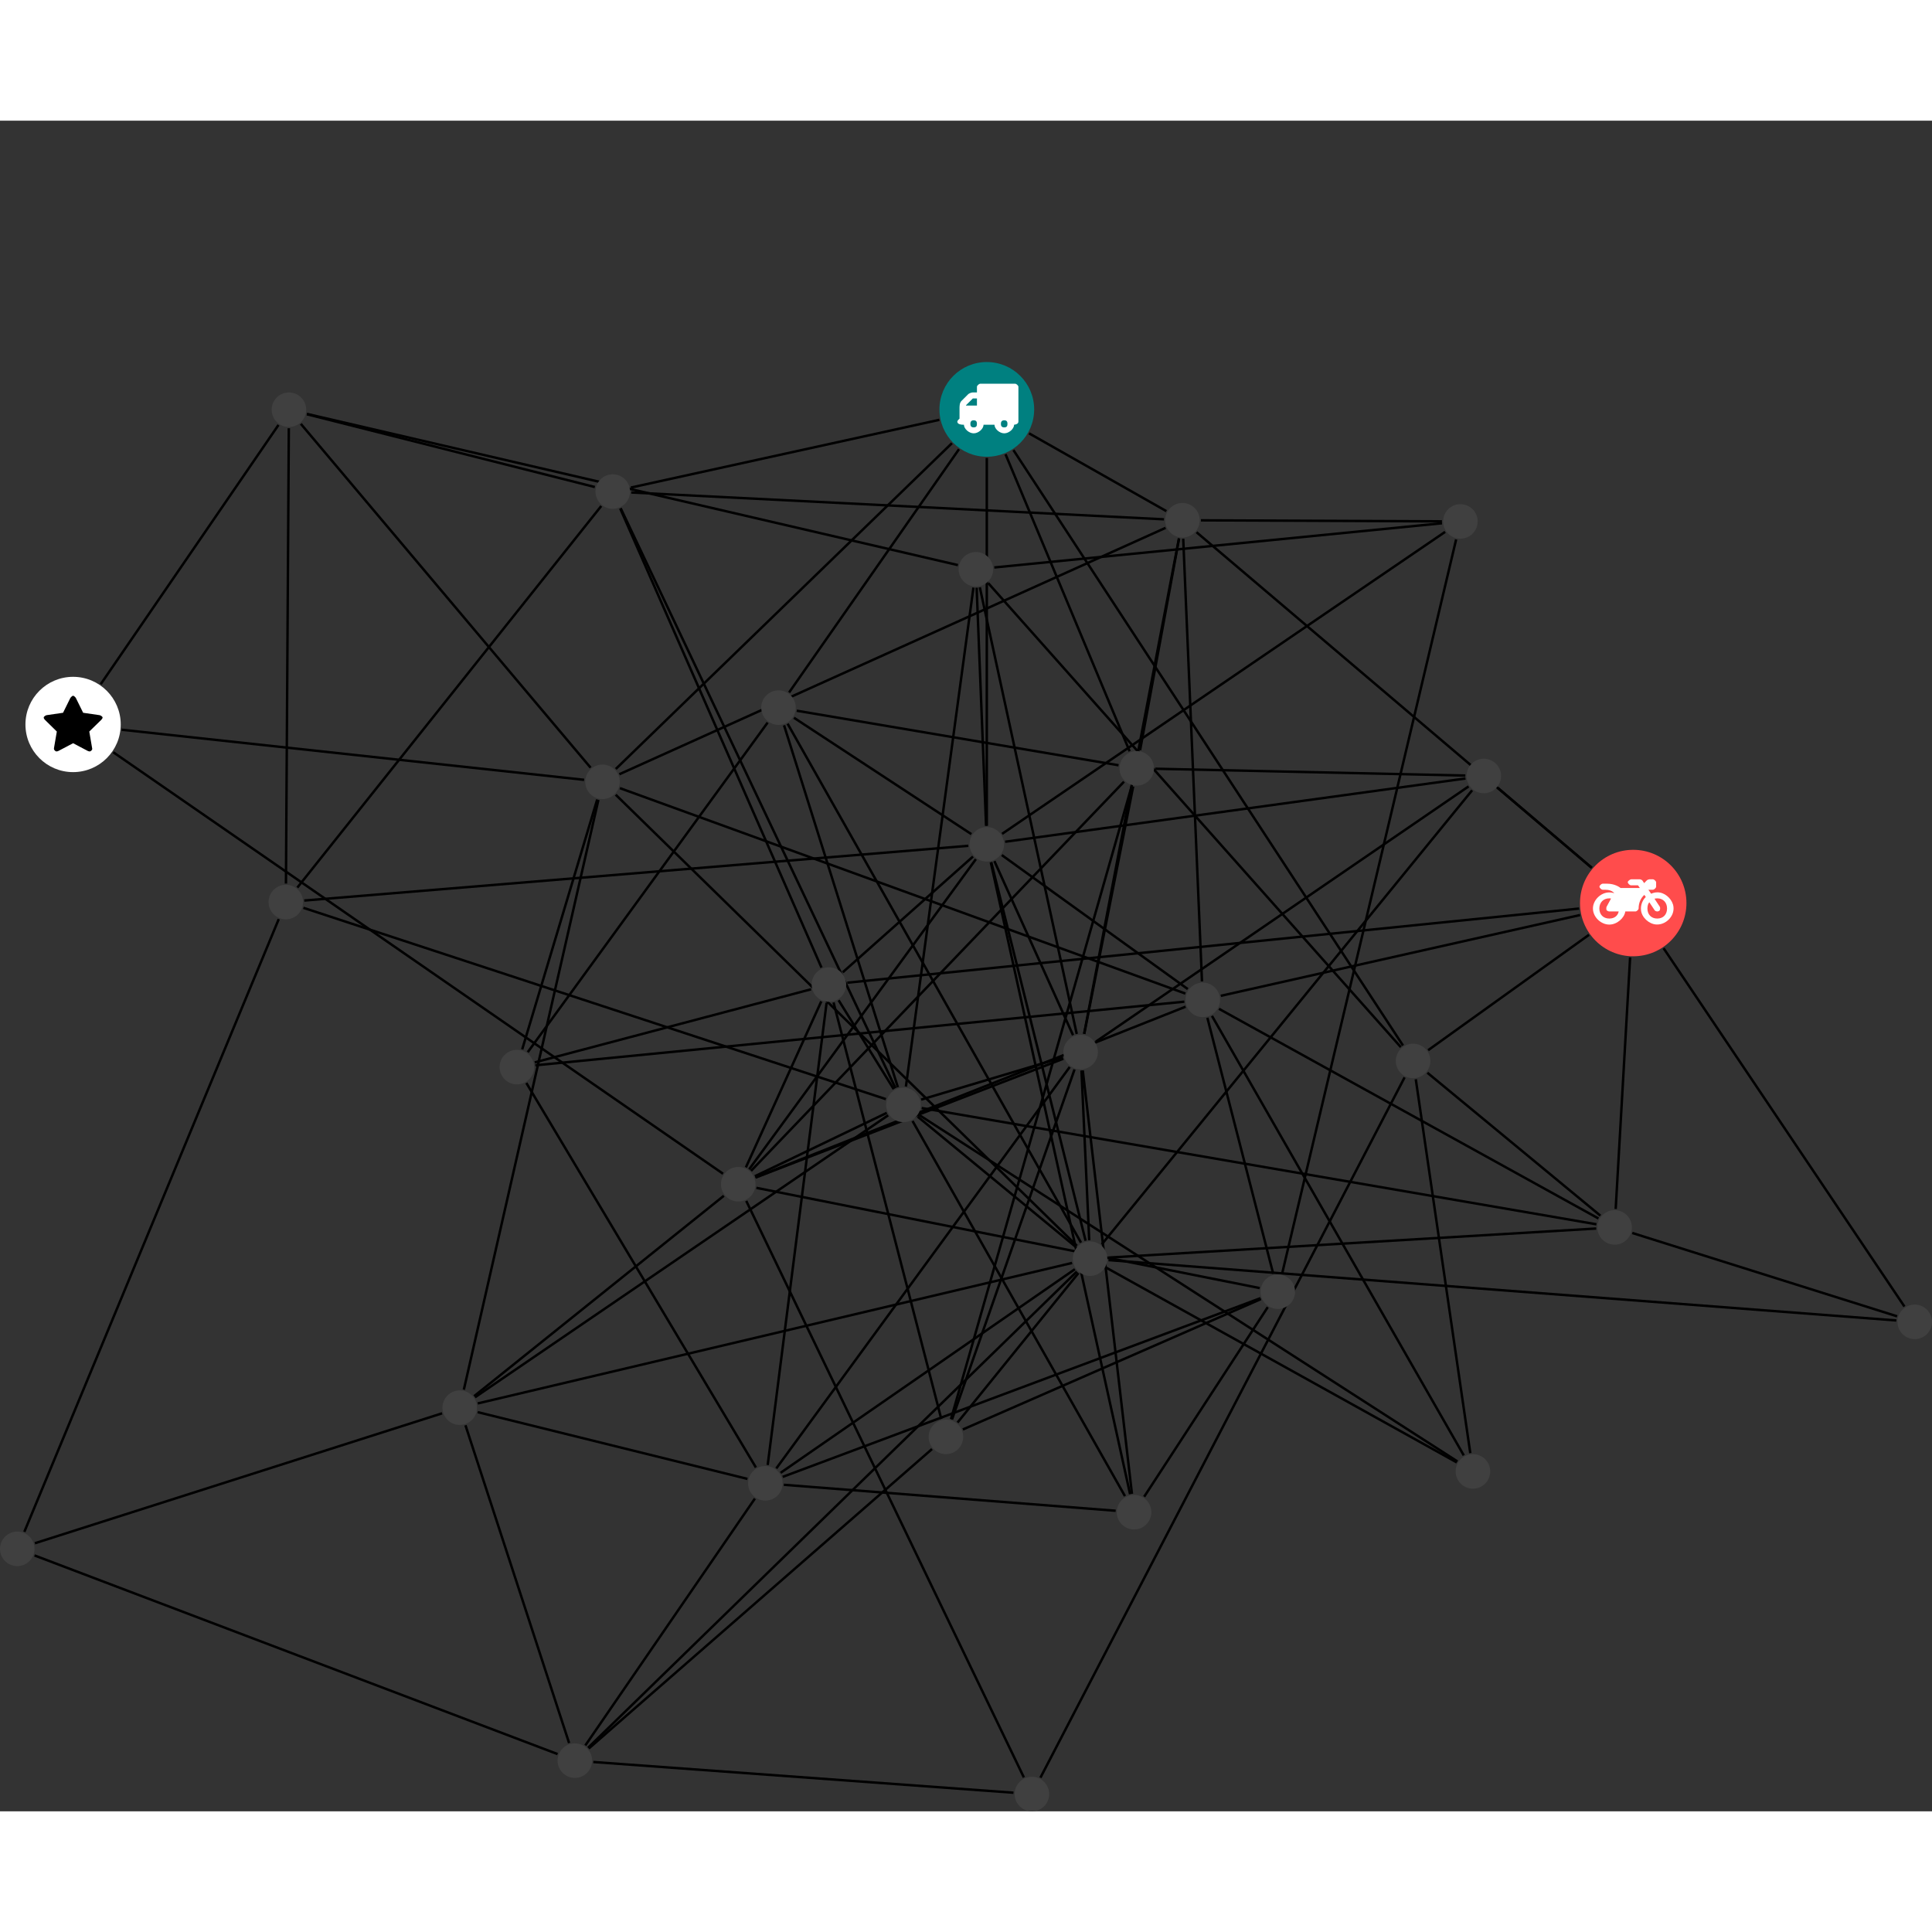 <?xml version="1.0" encoding="UTF-8"?>
<svg xmlns="http://www.w3.org/2000/svg" xmlns:xlink="http://www.w3.org/1999/xlink" width="315.284pt" height="315.284pt" viewBox="0.000 -39.387 315.284 275.897" version="1.1">
<rect x="0.000" y="-39.387" width="315.284" height="275.897" fill="#333333" stroke="none"/>
<defs>
<g>
<symbol overflow="visible" id="glyph0-0">
<path style="stroke:none;" d="M 1.422 -0.75 L 1.422 -7.922 L 3.562 -7.922 L 3.562 -0.891 L 1.422 -0.891 Z M 0.625 0 L 4.531 0 L 4.531 -8.812 L 0.438 -8.812 L 0.438 0 Z M 0.625 0 "/>
</symbol>
<symbol overflow="visible" id="glyph0-1">
<path style="stroke:none;" d="M 3.375 -0.844 C 3.375 -0.453 3.234 -0.266 2.844 -0.266 C 2.469 -0.266 2.297 -0.453 2.297 -0.844 C 2.297 -1.219 2.469 -1.422 2.844 -1.422 C 3.234 -1.422 3.375 -1.219 3.375 -0.844 Z M 1.594 -3.688 L 1.594 -3.859 C 1.594 -3.875 1.578 -3.875 1.594 -3.891 L 2.688 -4.969 C 2.703 -5 2.656 -4.984 2.688 -4.984 L 3.375 -4.984 L 3.375 -3.828 L 1.594 -3.828 Z M 8.359 -0.844 C 8.359 -0.453 8.219 -0.266 7.828 -0.266 C 7.453 -0.266 7.281 -0.453 7.281 -0.844 C 7.281 -1.219 7.453 -1.422 7.828 -1.422 C 8.219 -1.422 8.359 -1.219 8.359 -0.844 Z M 10.141 -6.891 C 10.141 -7.094 9.812 -7.391 9.609 -7.391 L 3.922 -7.391 C 3.719 -7.391 3.375 -7.094 3.375 -6.891 L 3.375 -5.969 L 2.672 -5.969 C 2.469 -5.969 2.078 -5.812 1.938 -5.672 L 0.844 -4.578 C 0.531 -4.266 0.531 -3.734 0.531 -3.328 L 0.531 -1.688 C 0.516 -1.688 0.172 -1.391 0.172 -1.203 C 0.172 -0.781 0.781 -0.703 1.062 -0.703 L 1.25 -0.703 C 1.25 -0.047 2.062 0.703 2.844 0.703 C 3.641 0.703 4.453 -0.047 4.453 -0.703 L 6.234 -0.703 C 6.234 -0.047 7.047 0.703 7.828 0.703 C 8.625 0.703 9.438 -0.047 9.438 -0.703 C 9.547 -0.703 10.141 -0.781 10.141 -1.203 Z M 10.141 -6.891 "/>
</symbol>
<symbol overflow="visible" id="glyph0-2">
<path style="stroke:none;" d="M 12.969 -2.906 C 12.844 -3.984 11.859 -5.016 10.781 -5.219 C 10.234 -5.328 9.703 -5.219 9.328 -5.031 L 8.875 -5.688 L 9.609 -5.688 C 9.812 -5.688 10.141 -5.984 10.141 -6.188 L 10.141 -6.891 C 10.141 -7.094 9.812 -7.391 9.609 -7.391 L 9.047 -7.391 C 8.969 -7.391 8.734 -7.312 8.656 -7.25 L 8.188 -6.766 L 7.891 -7.203 C 7.828 -7.281 7.594 -7.391 7.484 -7.391 L 6.078 -7.391 C 5.906 -7.391 5.547 -7.125 5.516 -6.953 C 5.484 -6.734 5.828 -6.406 6.047 -6.406 L 7.188 -6.406 L 7.484 -5.969 L 4.344 -5.969 C 4.141 -6.125 3.375 -6.672 2.141 -6.672 L 1.422 -6.672 C 1.219 -6.672 0.891 -6.375 0.891 -6.188 C 0.891 -5.984 1.219 -5.688 1.422 -5.688 L 1.781 -5.688 C 2.484 -5.688 2.906 -5.516 3.281 -5.188 L 3.25 -5.141 C 3.078 -5.188 2.797 -5.25 2.5 -5.25 C 1.109 -5.25 -0.172 -4 -0.172 -2.625 C -0.172 -1.25 1.109 0 2.5 0 C 3.75 0 4.953 -1.062 5.109 -2.141 L 6.766 -2.141 C 6.969 -2.141 7.281 -2.438 7.281 -2.625 C 7.281 -3.609 7.688 -4.391 8.219 -4.844 L 8.453 -4.5 C 7.969 -4.062 7.578 -3.203 7.672 -2.359 C 7.781 -1.172 8.969 -0.094 10.141 -0.016 C 11.703 0.094 13.156 -1.344 12.969 -2.906 Z M 2.5 -0.984 C 1.516 -0.984 0.875 -1.641 0.875 -2.625 C 0.875 -3.594 1.516 -4.281 2.5 -4.281 C 2.672 -4.281 2.844 -4.234 2.781 -4.25 L 2.047 -2.891 C 2 -2.781 2 -2.469 2.047 -2.359 C 2.125 -2.25 2.375 -2.141 2.5 -2.141 L 4.031 -2.141 C 3.891 -1.453 3.344 -0.984 2.5 -0.984 Z M 10.328 -0.984 C 9.344 -0.984 8.719 -1.641 8.719 -2.625 C 8.719 -3.109 8.859 -3.469 9.031 -3.641 L 9.906 -2.328 C 9.969 -2.219 10.203 -2.141 10.328 -2.141 C 10.391 -2.141 10.594 -2.188 10.641 -2.234 C 10.812 -2.344 10.844 -2.75 10.734 -2.922 L 9.875 -4.219 C 9.859 -4.219 10.094 -4.281 10.328 -4.281 C 11.297 -4.281 11.922 -3.594 11.922 -2.625 C 11.922 -1.641 11.297 -0.984 10.328 -0.984 Z M 10.328 -0.984 "/>
</symbol>
<symbol overflow="visible" id="glyph0-3">
<path style="stroke:none;" d="M 9.438 -5.078 C 9.438 -5.25 9.078 -5.453 8.938 -5.469 L 6.266 -5.859 L 5.078 -8.266 C 5.031 -8.375 4.75 -8.641 4.625 -8.641 C 4.5 -8.641 4.234 -8.375 4.172 -8.266 L 2.984 -5.859 L 0.312 -5.469 C 0.172 -5.453 -0.172 -5.25 -0.172 -5.078 C -0.172 -4.969 -0.062 -4.781 0.016 -4.719 L 1.969 -2.797 L 1.5 -0.062 C 1.5 -0.016 1.5 0.016 1.5 0.047 C 1.5 0.203 1.75 0.453 1.906 0.453 C 1.984 0.453 2.188 0.406 2.25 0.359 L 4.625 -0.891 L 7 0.359 C 7.062 0.406 7.266 0.453 7.344 0.453 C 7.5 0.453 7.75 0.203 7.75 0.047 C 7.75 0.016 7.75 -0.016 7.734 -0.062 L 7.266 -2.797 L 9.234 -4.719 C 9.297 -4.781 9.438 -4.969 9.438 -5.078 Z M 9.438 -5.078 "/>
</symbol>
</g>
<clipPath id="clip1">
  <path d="M 265 90 L 315.285 90 L 315.285 160 L 265 160 Z M 265 90 "/>
</clipPath>
<clipPath id="clip2">
  <path d="M 260 136 L 315.285 136 L 315.285 162 L 260 162 Z M 260 136 "/>
</clipPath>
<clipPath id="clip3">
  <path d="M 175 140 L 315.285 140 L 315.285 163 L 175 163 Z M 175 140 "/>
</clipPath>
<clipPath id="clip4">
  <path d="M 116 131 L 173 131 L 173 236.512 L 116 236.512 Z M 116 131 "/>
</clipPath>
<clipPath id="clip5">
  <path d="M 91 222 L 172 222 L 172 236.512 L 91 236.512 Z M 91 222 "/>
</clipPath>
<clipPath id="clip6">
  <path d="M 164 111 L 235 111 L 235 236.512 L 164 236.512 Z M 164 111 "/>
</clipPath>
<clipPath id="clip7">
  <path d="M 309 153 L 315.285 153 L 315.285 160 L 309 160 Z M 309 153 "/>
</clipPath>
<clipPath id="clip8">
  <path d="M 165 230 L 172 230 L 172 236.512 L 165 236.512 Z M 165 230 "/>
</clipPath>
</defs>
<g id="surface1">
<path style="fill:none;stroke-width:0.399;stroke-linecap:butt;stroke-linejoin:miter;stroke:rgb(0%,0%,0%);stroke-opacity:1;stroke-miterlimit:10;" d="M -0.001 -7.928 L -0.001 -67.952 " transform="matrix(1,0,0,-1,161.036,7.728)"/>
<path style="fill:none;stroke-width:0.399;stroke-linecap:butt;stroke-linejoin:miter;stroke:rgb(0%,0%,0%);stroke-opacity:1;stroke-miterlimit:10;" d="M -5.692 -5.518 L -60.544 -58.678 " transform="matrix(1,0,0,-1,161.036,7.728)"/>
<path style="fill:none;stroke-width:0.399;stroke-linecap:butt;stroke-linejoin:miter;stroke:rgb(0%,0%,0%);stroke-opacity:1;stroke-miterlimit:10;" d="M -4.54 -6.499 L -32.263 -46.194 " transform="matrix(1,0,0,-1,161.036,7.728)"/>
<path style="fill:none;stroke-width:0.399;stroke-linecap:butt;stroke-linejoin:miter;stroke:rgb(0%,0%,0%);stroke-opacity:1;stroke-miterlimit:10;" d="M 6.898 -3.909 L 29.304 -16.604 " transform="matrix(1,0,0,-1,161.036,7.728)"/>
<path style="fill:none;stroke-width:0.399;stroke-linecap:butt;stroke-linejoin:miter;stroke:rgb(0%,0%,0%);stroke-opacity:1;stroke-miterlimit:10;" d="M -7.743 -1.702 L -58.091 -12.76 " transform="matrix(1,0,0,-1,161.036,7.728)"/>
<path style="fill:none;stroke-width:0.399;stroke-linecap:butt;stroke-linejoin:miter;stroke:rgb(0%,0%,0%);stroke-opacity:1;stroke-miterlimit:10;" d="M 3.058 -7.319 L 23.308 -55.792 " transform="matrix(1,0,0,-1,161.036,7.728)"/>
<path style="fill:none;stroke-width:0.399;stroke-linecap:butt;stroke-linejoin:miter;stroke:rgb(0%,0%,0%);stroke-opacity:1;stroke-miterlimit:10;" d="M 4.343 -6.635 L 67.917 -103.807 " transform="matrix(1,0,0,-1,161.036,7.728)"/>
<path style="fill:none;stroke-width:0.399;stroke-linecap:butt;stroke-linejoin:miter;stroke:rgb(0%,0%,0%);stroke-opacity:1;stroke-miterlimit:10;" d="M -22.763 -93.557 L 96.651 -81.46 " transform="matrix(1,0,0,-1,161.036,7.728)"/>
<path style="fill:none;stroke-width:0.399;stroke-linecap:butt;stroke-linejoin:miter;stroke:rgb(0%,0%,0%);stroke-opacity:1;stroke-miterlimit:10;" d="M -27.013 -96.608 L -39.313 -123.698 " transform="matrix(1,0,0,-1,161.036,7.728)"/>
<path style="fill:none;stroke-width:0.399;stroke-linecap:butt;stroke-linejoin:miter;stroke:rgb(0%,0%,0%);stroke-opacity:1;stroke-miterlimit:10;" d="M -23.509 -91.858 L -2.255 -72.971 " transform="matrix(1,0,0,-1,161.036,7.728)"/>
<path style="fill:none;stroke-width:0.399;stroke-linecap:butt;stroke-linejoin:miter;stroke:rgb(0%,0%,0%);stroke-opacity:1;stroke-miterlimit:10;" d="M -24.177 -96.424 L -15.192 -110.932 " transform="matrix(1,0,0,-1,161.036,7.728)"/>
<path style="fill:none;stroke-width:0.399;stroke-linecap:butt;stroke-linejoin:miter;stroke:rgb(0%,0%,0%);stroke-opacity:1;stroke-miterlimit:10;" d="M -25.009 -96.784 L -7.427 -164.756 " transform="matrix(1,0,0,-1,161.036,7.728)"/>
<path style="fill:none;stroke-width:0.399;stroke-linecap:butt;stroke-linejoin:miter;stroke:rgb(0%,0%,0%);stroke-opacity:1;stroke-miterlimit:10;" d="M -28.681 -94.631 L -73.77 -106.561 " transform="matrix(1,0,0,-1,161.036,7.728)"/>
<path style="fill:none;stroke-width:0.399;stroke-linecap:butt;stroke-linejoin:miter;stroke:rgb(0%,0%,0%);stroke-opacity:1;stroke-miterlimit:10;" d="M -26.977 -91.096 L -59.825 -16.17 " transform="matrix(1,0,0,-1,161.036,7.728)"/>
<path style="fill:none;stroke-width:0.399;stroke-linecap:butt;stroke-linejoin:miter;stroke:rgb(0%,0%,0%);stroke-opacity:1;stroke-miterlimit:10;" d="M -26.145 -96.854 L -35.755 -172.264 " transform="matrix(1,0,0,-1,161.036,7.728)"/>
<path style="fill:none;stroke-width:0.399;stroke-linecap:butt;stroke-linejoin:miter;stroke:rgb(0%,0%,0%);stroke-opacity:1;stroke-miterlimit:10;" d="M -1.657 -29.104 L -0.118 -67.952 " transform="matrix(1,0,0,-1,161.036,7.728)"/>
<path style="fill:none;stroke-width:0.399;stroke-linecap:butt;stroke-linejoin:miter;stroke:rgb(0%,0%,0%);stroke-opacity:1;stroke-miterlimit:10;" d="M -2.181 -29.081 L -13.2 -110.506 " transform="matrix(1,0,0,-1,161.036,7.728)"/>
<path style="fill:none;stroke-width:0.399;stroke-linecap:butt;stroke-linejoin:miter;stroke:rgb(0%,0%,0%);stroke-opacity:1;stroke-miterlimit:10;" d="M 1.226 -25.795 L 74.284 -18.581 " transform="matrix(1,0,0,-1,161.036,7.728)"/>
<path style="fill:none;stroke-width:0.399;stroke-linecap:butt;stroke-linejoin:miter;stroke:rgb(0%,0%,0%);stroke-opacity:1;stroke-miterlimit:10;" d="M -4.716 -25.409 L -110.946 -0.737 " transform="matrix(1,0,0,-1,161.036,7.728)"/>
<path style="fill:none;stroke-width:0.399;stroke-linecap:butt;stroke-linejoin:miter;stroke:rgb(0%,0%,0%);stroke-opacity:1;stroke-miterlimit:10;" d="M -1.138 -29.042 L 14.675 -101.924 " transform="matrix(1,0,0,-1,161.036,7.728)"/>
<path style="fill:none;stroke-width:0.399;stroke-linecap:butt;stroke-linejoin:miter;stroke:rgb(0%,0%,0%);stroke-opacity:1;stroke-miterlimit:10;" d="M 0.23 -28.346 L 67.566 -104.077 " transform="matrix(1,0,0,-1,161.036,7.728)"/>
<g clip-path="url(#clip1)" clip-rule="nonzero">
<path style="fill:none;stroke-width:0.399;stroke-linecap:butt;stroke-linejoin:miter;stroke:rgb(0%,0%,0%);stroke-opacity:1;stroke-miterlimit:10;" d="M 110.448 -87.94 L 149.749 -146.405 " transform="matrix(1,0,0,-1,161.036,7.728)"/>
</g>
<path style="fill:none;stroke-width:0.399;stroke-linecap:butt;stroke-linejoin:miter;stroke:rgb(0%,0%,0%);stroke-opacity:1;stroke-miterlimit:10;" d="M 98.722 -74.807 L 83.405 -61.78 " transform="matrix(1,0,0,-1,161.036,7.728)"/>
<path style="fill:none;stroke-width:0.399;stroke-linecap:butt;stroke-linejoin:miter;stroke:rgb(0%,0%,0%);stroke-opacity:1;stroke-miterlimit:10;" d="M 98.718 -74.811 L 34.226 -20.045 " transform="matrix(1,0,0,-1,161.036,7.728)"/>
<path style="fill:none;stroke-width:0.399;stroke-linecap:butt;stroke-linejoin:miter;stroke:rgb(0%,0%,0%);stroke-opacity:1;stroke-miterlimit:10;" d="M 104.984 -89.436 L 102.628 -130.483 " transform="matrix(1,0,0,-1,161.036,7.728)"/>
<path style="fill:none;stroke-width:0.399;stroke-linecap:butt;stroke-linejoin:miter;stroke:rgb(0%,0%,0%);stroke-opacity:1;stroke-miterlimit:10;" d="M 96.819 -82.514 L 38.187 -95.698 " transform="matrix(1,0,0,-1,161.036,7.728)"/>
<path style="fill:none;stroke-width:0.399;stroke-linecap:butt;stroke-linejoin:miter;stroke:rgb(0%,0%,0%);stroke-opacity:1;stroke-miterlimit:10;" d="M 98.269 -85.745 L 72.023 -104.573 " transform="matrix(1,0,0,-1,161.036,7.728)"/>
<g clip-path="url(#clip2)" clip-rule="nonzero">
<path style="fill:none;stroke-width:0.399;stroke-linecap:butt;stroke-linejoin:miter;stroke:rgb(0%,0%,0%);stroke-opacity:1;stroke-miterlimit:10;" d="M 148.554 -148.002 L 105.335 -134.401 " transform="matrix(1,0,0,-1,161.036,7.728)"/>
</g>
<g clip-path="url(#clip3)" clip-rule="nonzero">
<path style="fill:none;stroke-width:0.399;stroke-linecap:butt;stroke-linejoin:miter;stroke:rgb(0%,0%,0%);stroke-opacity:1;stroke-miterlimit:10;" d="M 148.425 -148.678 L 19.862 -138.827 " transform="matrix(1,0,0,-1,161.036,7.728)"/>
</g>
<g clip-path="url(#clip4)" clip-rule="nonzero">
<path style="fill:none;stroke-width:0.399;stroke-linecap:butt;stroke-linejoin:miter;stroke:rgb(0%,0%,0%);stroke-opacity:1;stroke-miterlimit:10;" d="M 6.05 -223.249 L -39.255 -129.167 " transform="matrix(1,0,0,-1,161.036,7.728)"/>
</g>
<g clip-path="url(#clip5)" clip-rule="nonzero">
<path style="fill:none;stroke-width:0.399;stroke-linecap:butt;stroke-linejoin:miter;stroke:rgb(0%,0%,0%);stroke-opacity:1;stroke-miterlimit:10;" d="M 4.351 -225.745 L -64.216 -220.733 " transform="matrix(1,0,0,-1,161.036,7.728)"/>
</g>
<g clip-path="url(#clip6)" clip-rule="nonzero">
<path style="fill:none;stroke-width:0.399;stroke-linecap:butt;stroke-linejoin:miter;stroke:rgb(0%,0%,0%);stroke-opacity:1;stroke-miterlimit:10;" d="M 8.753 -223.288 L 68.179 -109.01 " transform="matrix(1,0,0,-1,161.036,7.728)"/>
</g>
<path style="fill:none;stroke-width:0.399;stroke-linecap:butt;stroke-linejoin:miter;stroke:rgb(0%,0%,0%);stroke-opacity:1;stroke-miterlimit:10;" d="M -43.044 -124.733 L -142.552 -55.952 " transform="matrix(1,0,0,-1,161.036,7.728)"/>
<path style="fill:none;stroke-width:0.399;stroke-linecap:butt;stroke-linejoin:miter;stroke:rgb(0%,0%,0%);stroke-opacity:1;stroke-miterlimit:10;" d="M -37.602 -127.038 L 44.534 -143.393 " transform="matrix(1,0,0,-1,161.036,7.728)"/>
<path style="fill:none;stroke-width:0.399;stroke-linecap:butt;stroke-linejoin:miter;stroke:rgb(0%,0%,0%);stroke-opacity:1;stroke-miterlimit:10;" d="M -38.782 -124.01 L -1.782 -73.405 " transform="matrix(1,0,0,-1,161.036,7.728)"/>
<path style="fill:none;stroke-width:0.399;stroke-linecap:butt;stroke-linejoin:miter;stroke:rgb(0%,0%,0%);stroke-opacity:1;stroke-miterlimit:10;" d="M -37.841 -125.139 L -16.325 -114.803 " transform="matrix(1,0,0,-1,161.036,7.728)"/>
<path style="fill:none;stroke-width:0.399;stroke-linecap:butt;stroke-linejoin:miter;stroke:rgb(0%,0%,0%);stroke-opacity:1;stroke-miterlimit:10;" d="M -42.915 -128.334 L -83.657 -161.026 " transform="matrix(1,0,0,-1,161.036,7.728)"/>
<path style="fill:none;stroke-width:0.399;stroke-linecap:butt;stroke-linejoin:miter;stroke:rgb(0%,0%,0%);stroke-opacity:1;stroke-miterlimit:10;" d="M -38.474 -124.268 L 22.386 -60.756 " transform="matrix(1,0,0,-1,161.036,7.728)"/>
<path style="fill:none;stroke-width:0.399;stroke-linecap:butt;stroke-linejoin:miter;stroke:rgb(0%,0%,0%);stroke-opacity:1;stroke-miterlimit:10;" d="M -37.747 -125.362 L 12.499 -105.963 " transform="matrix(1,0,0,-1,161.036,7.728)"/>
<path style="fill:none;stroke-width:0.399;stroke-linecap:butt;stroke-linejoin:miter;stroke:rgb(0%,0%,0%);stroke-opacity:1;stroke-miterlimit:10;" d="M -37.759 -125.335 L 32.437 -97.475 " transform="matrix(1,0,0,-1,161.036,7.728)"/>
<path style="fill:none;stroke-width:0.399;stroke-linecap:butt;stroke-linejoin:miter;stroke:rgb(0%,0%,0%);stroke-opacity:1;stroke-miterlimit:10;" d="M -141.181 -52.276 L -65.712 -60.452 " transform="matrix(1,0,0,-1,161.036,7.728)"/>
<path style="fill:none;stroke-width:0.399;stroke-linecap:butt;stroke-linejoin:miter;stroke:rgb(0%,0%,0%);stroke-opacity:1;stroke-miterlimit:10;" d="M -144.599 -44.842 L -115.591 -2.542 " transform="matrix(1,0,0,-1,161.036,7.728)"/>
<path style="fill:none;stroke-width:0.399;stroke-linecap:butt;stroke-linejoin:miter;stroke:rgb(0%,0%,0%);stroke-opacity:1;stroke-miterlimit:10;" d="M 78.116 -60.233 L 2.991 -70.557 " transform="matrix(1,0,0,-1,161.036,7.728)"/>
<path style="fill:none;stroke-width:0.399;stroke-linecap:butt;stroke-linejoin:miter;stroke:rgb(0%,0%,0%);stroke-opacity:1;stroke-miterlimit:10;" d="M 78.089 -59.756 L 27.491 -58.643 " transform="matrix(1,0,0,-1,161.036,7.728)"/>
<path style="fill:none;stroke-width:0.399;stroke-linecap:butt;stroke-linejoin:miter;stroke:rgb(0%,0%,0%);stroke-opacity:1;stroke-miterlimit:10;" d="M 79.198 -62.163 L 18.761 -136.26 " transform="matrix(1,0,0,-1,161.036,7.728)"/>
<path style="fill:none;stroke-width:0.399;stroke-linecap:butt;stroke-linejoin:miter;stroke:rgb(0%,0%,0%);stroke-opacity:1;stroke-miterlimit:10;" d="M 78.616 -61.53 L 17.804 -103.17 " transform="matrix(1,0,0,-1,161.036,7.728)"/>
<path style="fill:none;stroke-width:0.399;stroke-linecap:butt;stroke-linejoin:miter;stroke:rgb(0%,0%,0%);stroke-opacity:1;stroke-miterlimit:10;" d="M 48.191 -141.045 L 76.593 -21.221 " transform="matrix(1,0,0,-1,161.036,7.728)"/>
<path style="fill:none;stroke-width:0.399;stroke-linecap:butt;stroke-linejoin:miter;stroke:rgb(0%,0%,0%);stroke-opacity:1;stroke-miterlimit:10;" d="M 44.73 -145.19 L -3.907 -166.467 " transform="matrix(1,0,0,-1,161.036,7.728)"/>
<path style="fill:none;stroke-width:0.399;stroke-linecap:butt;stroke-linejoin:miter;stroke:rgb(0%,0%,0%);stroke-opacity:1;stroke-miterlimit:10;" d="M 45.847 -146.51 L 25.683 -177.44 " transform="matrix(1,0,0,-1,161.036,7.728)"/>
<path style="fill:none;stroke-width:0.399;stroke-linecap:butt;stroke-linejoin:miter;stroke:rgb(0%,0%,0%);stroke-opacity:1;stroke-miterlimit:10;" d="M 44.667 -145.038 L -33.309 -174.202 " transform="matrix(1,0,0,-1,161.036,7.728)"/>
<path style="fill:none;stroke-width:0.399;stroke-linecap:butt;stroke-linejoin:miter;stroke:rgb(0%,0%,0%);stroke-opacity:1;stroke-miterlimit:10;" d="M 46.741 -141.057 L 35.995 -99.284 " transform="matrix(1,0,0,-1,161.036,7.728)"/>
<path style="fill:none;stroke-width:0.399;stroke-linecap:butt;stroke-linejoin:miter;stroke:rgb(0%,0%,0%);stroke-opacity:1;stroke-miterlimit:10;" d="M -155.399 -187.026 L -70.048 -219.44 " transform="matrix(1,0,0,-1,161.036,7.728)"/>
<path style="fill:none;stroke-width:0.399;stroke-linecap:butt;stroke-linejoin:miter;stroke:rgb(0%,0%,0%);stroke-opacity:1;stroke-miterlimit:10;" d="M -155.345 -185.034 L -88.888 -163.831 " transform="matrix(1,0,0,-1,161.036,7.728)"/>
<path style="fill:none;stroke-width:0.399;stroke-linecap:butt;stroke-linejoin:miter;stroke:rgb(0%,0%,0%);stroke-opacity:1;stroke-miterlimit:10;" d="M -157.063 -183.167 L -115.548 -83.186 " transform="matrix(1,0,0,-1,161.036,7.728)"/>
<path style="fill:none;stroke-width:0.399;stroke-linecap:butt;stroke-linejoin:miter;stroke:rgb(0%,0%,0%);stroke-opacity:1;stroke-miterlimit:10;" d="M 2.495 -69.268 L 74.796 -19.987 " transform="matrix(1,0,0,-1,161.036,7.728)"/>
<path style="fill:none;stroke-width:0.399;stroke-linecap:butt;stroke-linejoin:miter;stroke:rgb(0%,0%,0%);stroke-opacity:1;stroke-miterlimit:10;" d="M 0.651 -73.917 L 23.382 -177.022 " transform="matrix(1,0,0,-1,161.036,7.728)"/>
<path style="fill:none;stroke-width:0.399;stroke-linecap:butt;stroke-linejoin:miter;stroke:rgb(0%,0%,0%);stroke-opacity:1;stroke-miterlimit:10;" d="M -2.524 -69.311 L -31.47 -50.323 " transform="matrix(1,0,0,-1,161.036,7.728)"/>
<path style="fill:none;stroke-width:0.399;stroke-linecap:butt;stroke-linejoin:miter;stroke:rgb(0%,0%,0%);stroke-opacity:1;stroke-miterlimit:10;" d="M -3.009 -71.217 L -111.384 -80.151 " transform="matrix(1,0,0,-1,161.036,7.728)"/>
<path style="fill:none;stroke-width:0.399;stroke-linecap:butt;stroke-linejoin:miter;stroke:rgb(0%,0%,0%);stroke-opacity:1;stroke-miterlimit:10;" d="M 0.73 -73.897 L 16.124 -135.67 " transform="matrix(1,0,0,-1,161.036,7.728)"/>
<path style="fill:none;stroke-width:0.399;stroke-linecap:butt;stroke-linejoin:miter;stroke:rgb(0%,0%,0%);stroke-opacity:1;stroke-miterlimit:10;" d="M 1.241 -73.717 L 14.073 -102.124 " transform="matrix(1,0,0,-1,161.036,7.728)"/>
<path style="fill:none;stroke-width:0.399;stroke-linecap:butt;stroke-linejoin:miter;stroke:rgb(0%,0%,0%);stroke-opacity:1;stroke-miterlimit:10;" d="M 2.448 -72.733 L 32.796 -94.596 " transform="matrix(1,0,0,-1,161.036,7.728)"/>
<path style="fill:none;stroke-width:0.399;stroke-linecap:butt;stroke-linejoin:miter;stroke:rgb(0%,0%,0%);stroke-opacity:1;stroke-miterlimit:10;" d="M -63.579 -63.667 L -75.817 -104.44 " transform="matrix(1,0,0,-1,161.036,7.728)"/>
<path style="fill:none;stroke-width:0.399;stroke-linecap:butt;stroke-linejoin:miter;stroke:rgb(0%,0%,0%);stroke-opacity:1;stroke-miterlimit:10;" d="M -59.962 -59.538 L 29.175 -19.331 " transform="matrix(1,0,0,-1,161.036,7.728)"/>
<path style="fill:none;stroke-width:0.399;stroke-linecap:butt;stroke-linejoin:miter;stroke:rgb(0%,0%,0%);stroke-opacity:1;stroke-miterlimit:10;" d="M -63.384 -63.721 L -85.341 -159.971 " transform="matrix(1,0,0,-1,161.036,7.728)"/>
<path style="fill:none;stroke-width:0.399;stroke-linecap:butt;stroke-linejoin:miter;stroke:rgb(0%,0%,0%);stroke-opacity:1;stroke-miterlimit:10;" d="M -64.657 -58.471 L -111.942 -2.362 " transform="matrix(1,0,0,-1,161.036,7.728)"/>
<path style="fill:none;stroke-width:0.399;stroke-linecap:butt;stroke-linejoin:miter;stroke:rgb(0%,0%,0%);stroke-opacity:1;stroke-miterlimit:10;" d="M -60.556 -62.885 L 14.694 -136.487 " transform="matrix(1,0,0,-1,161.036,7.728)"/>
<path style="fill:none;stroke-width:0.399;stroke-linecap:butt;stroke-linejoin:miter;stroke:rgb(0%,0%,0%);stroke-opacity:1;stroke-miterlimit:10;" d="M -59.876 -61.807 L 32.405 -95.331 " transform="matrix(1,0,0,-1,161.036,7.728)"/>
<path style="fill:none;stroke-width:0.399;stroke-linecap:butt;stroke-linejoin:miter;stroke:rgb(0%,0%,0%);stroke-opacity:1;stroke-miterlimit:10;" d="M -12.118 -116.124 L 22.546 -177.342 " transform="matrix(1,0,0,-1,161.036,7.728)"/>
<path style="fill:none;stroke-width:0.399;stroke-linecap:butt;stroke-linejoin:miter;stroke:rgb(0%,0%,0%);stroke-opacity:1;stroke-miterlimit:10;" d="M -14.513 -110.62 L -33.087 -51.549 " transform="matrix(1,0,0,-1,161.036,7.728)"/>
<path style="fill:none;stroke-width:0.399;stroke-linecap:butt;stroke-linejoin:miter;stroke:rgb(0%,0%,0%);stroke-opacity:1;stroke-miterlimit:10;" d="M -11.067 -115.131 L 76.8 -171.682 " transform="matrix(1,0,0,-1,161.036,7.728)"/>
<path style="fill:none;stroke-width:0.399;stroke-linecap:butt;stroke-linejoin:miter;stroke:rgb(0%,0%,0%);stroke-opacity:1;stroke-miterlimit:10;" d="M -16.099 -115.198 L -83.52 -161.213 " transform="matrix(1,0,0,-1,161.036,7.728)"/>
<path style="fill:none;stroke-width:0.399;stroke-linecap:butt;stroke-linejoin:miter;stroke:rgb(0%,0%,0%);stroke-opacity:1;stroke-miterlimit:10;" d="M -10.63 -114.01 L 99.48 -132.983 " transform="matrix(1,0,0,-1,161.036,7.728)"/>
<path style="fill:none;stroke-width:0.399;stroke-linecap:butt;stroke-linejoin:miter;stroke:rgb(0%,0%,0%);stroke-opacity:1;stroke-miterlimit:10;" d="M -16.474 -112.557 L -111.524 -81.338 " transform="matrix(1,0,0,-1,161.036,7.728)"/>
<path style="fill:none;stroke-width:0.399;stroke-linecap:butt;stroke-linejoin:miter;stroke:rgb(0%,0%,0%);stroke-opacity:1;stroke-miterlimit:10;" d="M -14.899 -110.768 L -59.747 -16.135 " transform="matrix(1,0,0,-1,161.036,7.728)"/>
<path style="fill:none;stroke-width:0.399;stroke-linecap:butt;stroke-linejoin:miter;stroke:rgb(0%,0%,0%);stroke-opacity:1;stroke-miterlimit:10;" d="M -11.278 -115.417 L 14.523 -136.678 " transform="matrix(1,0,0,-1,161.036,7.728)"/>
<path style="fill:none;stroke-width:0.399;stroke-linecap:butt;stroke-linejoin:miter;stroke:rgb(0%,0%,0%);stroke-opacity:1;stroke-miterlimit:10;" d="M -10.712 -112.635 L 12.421 -105.737 " transform="matrix(1,0,0,-1,161.036,7.728)"/>
<path style="fill:none;stroke-width:0.399;stroke-linecap:butt;stroke-linejoin:miter;stroke:rgb(0%,0%,0%);stroke-opacity:1;stroke-miterlimit:10;" d="M 74.273 -18.272 L 34.944 -18.104 " transform="matrix(1,0,0,-1,161.036,7.728)"/>
<path style="fill:none;stroke-width:0.399;stroke-linecap:butt;stroke-linejoin:miter;stroke:rgb(0%,0%,0%);stroke-opacity:1;stroke-miterlimit:10;" d="M -8.946 -169.663 L -64.954 -218.53 " transform="matrix(1,0,0,-1,161.036,7.728)"/>
<path style="fill:none;stroke-width:0.399;stroke-linecap:butt;stroke-linejoin:miter;stroke:rgb(0%,0%,0%);stroke-opacity:1;stroke-miterlimit:10;" d="M -5.845 -164.776 L 23.644 -61.479 " transform="matrix(1,0,0,-1,161.036,7.728)"/>
<path style="fill:none;stroke-width:0.399;stroke-linecap:butt;stroke-linejoin:miter;stroke:rgb(0%,0%,0%);stroke-opacity:1;stroke-miterlimit:10;" d="M -4.774 -165.334 L 14.956 -140.944 " transform="matrix(1,0,0,-1,161.036,7.728)"/>
<path style="fill:none;stroke-width:0.399;stroke-linecap:butt;stroke-linejoin:miter;stroke:rgb(0%,0%,0%);stroke-opacity:1;stroke-miterlimit:10;" d="M -5.677 -164.831 L 14.316 -107.721 " transform="matrix(1,0,0,-1,161.036,7.728)"/>
<path style="fill:none;stroke-width:0.399;stroke-linecap:butt;stroke-linejoin:miter;stroke:rgb(0%,0%,0%);stroke-opacity:1;stroke-miterlimit:10;" d="M 21.026 -179.733 L -33.126 -175.495 " transform="matrix(1,0,0,-1,161.036,7.728)"/>
<path style="fill:none;stroke-width:0.399;stroke-linecap:butt;stroke-linejoin:miter;stroke:rgb(0%,0%,0%);stroke-opacity:1;stroke-miterlimit:10;" d="M 23.687 -176.971 L 15.663 -107.874 " transform="matrix(1,0,0,-1,161.036,7.728)"/>
<path style="fill:none;stroke-width:0.399;stroke-linecap:butt;stroke-linejoin:miter;stroke:rgb(0%,0%,0%);stroke-opacity:1;stroke-miterlimit:10;" d="M -35.766 -51.108 L -74.911 -104.893 " transform="matrix(1,0,0,-1,161.036,7.728)"/>
<path style="fill:none;stroke-width:0.399;stroke-linecap:butt;stroke-linejoin:miter;stroke:rgb(0%,0%,0%);stroke-opacity:1;stroke-miterlimit:10;" d="M -31.016 -49.174 L 21.499 -58.073 " transform="matrix(1,0,0,-1,161.036,7.728)"/>
<path style="fill:none;stroke-width:0.399;stroke-linecap:butt;stroke-linejoin:miter;stroke:rgb(0%,0%,0%);stroke-opacity:1;stroke-miterlimit:10;" d="M -32.505 -51.295 L 15.366 -135.971 " transform="matrix(1,0,0,-1,161.036,7.728)"/>
<path style="fill:none;stroke-width:0.399;stroke-linecap:butt;stroke-linejoin:miter;stroke:rgb(0%,0%,0%);stroke-opacity:1;stroke-miterlimit:10;" d="M -68.161 -217.643 L -85.075 -165.784 " transform="matrix(1,0,0,-1,161.036,7.728)"/>
<path style="fill:none;stroke-width:0.399;stroke-linecap:butt;stroke-linejoin:miter;stroke:rgb(0%,0%,0%);stroke-opacity:1;stroke-miterlimit:10;" d="M -65.516 -218.026 L -37.845 -177.745 " transform="matrix(1,0,0,-1,161.036,7.728)"/>
<path style="fill:none;stroke-width:0.399;stroke-linecap:butt;stroke-linejoin:miter;stroke:rgb(0%,0%,0%);stroke-opacity:1;stroke-miterlimit:10;" d="M -65.067 -218.409 L 14.691 -140.702 " transform="matrix(1,0,0,-1,161.036,7.728)"/>
<path style="fill:none;stroke-width:0.399;stroke-linecap:butt;stroke-linejoin:miter;stroke:rgb(0%,0%,0%);stroke-opacity:1;stroke-miterlimit:10;" d="M -75.138 -109.924 L -37.681 -172.667 " transform="matrix(1,0,0,-1,161.036,7.728)"/>
<path style="fill:none;stroke-width:0.399;stroke-linecap:butt;stroke-linejoin:miter;stroke:rgb(0%,0%,0%);stroke-opacity:1;stroke-miterlimit:10;" d="M -73.684 -107.038 L 32.241 -96.655 " transform="matrix(1,0,0,-1,161.036,7.728)"/>
<path style="fill:none;stroke-width:0.399;stroke-linecap:butt;stroke-linejoin:miter;stroke:rgb(0%,0%,0%);stroke-opacity:1;stroke-miterlimit:10;" d="M 28.913 -17.94 L -58.024 -13.561 " transform="matrix(1,0,0,-1,161.036,7.728)"/>
<path style="fill:none;stroke-width:0.399;stroke-linecap:butt;stroke-linejoin:miter;stroke:rgb(0%,0%,0%);stroke-opacity:1;stroke-miterlimit:10;" d="M 31.382 -21.057 L 25.019 -55.608 " transform="matrix(1,0,0,-1,161.036,7.728)"/>
<path style="fill:none;stroke-width:0.399;stroke-linecap:butt;stroke-linejoin:miter;stroke:rgb(0%,0%,0%);stroke-opacity:1;stroke-miterlimit:10;" d="M 31.359 -21.053 L 15.882 -101.909 " transform="matrix(1,0,0,-1,161.036,7.728)"/>
<path style="fill:none;stroke-width:0.399;stroke-linecap:butt;stroke-linejoin:miter;stroke:rgb(0%,0%,0%);stroke-opacity:1;stroke-miterlimit:10;" d="M 32.054 -21.104 L 35.116 -93.346 " transform="matrix(1,0,0,-1,161.036,7.728)"/>
<path style="fill:none;stroke-width:0.399;stroke-linecap:butt;stroke-linejoin:miter;stroke:rgb(0%,0%,0%);stroke-opacity:1;stroke-miterlimit:10;" d="M 76.698 -171.846 L 19.491 -140.065 " transform="matrix(1,0,0,-1,161.036,7.728)"/>
<path style="fill:none;stroke-width:0.399;stroke-linecap:butt;stroke-linejoin:miter;stroke:rgb(0%,0%,0%);stroke-opacity:1;stroke-miterlimit:10;" d="M 77.835 -170.694 L 36.745 -98.979 " transform="matrix(1,0,0,-1,161.036,7.728)"/>
<path style="fill:none;stroke-width:0.399;stroke-linecap:butt;stroke-linejoin:miter;stroke:rgb(0%,0%,0%);stroke-opacity:1;stroke-miterlimit:10;" d="M 78.901 -170.327 L 70.007 -109.319 " transform="matrix(1,0,0,-1,161.036,7.728)"/>
<path style="fill:none;stroke-width:0.399;stroke-linecap:butt;stroke-linejoin:miter;stroke:rgb(0%,0%,0%);stroke-opacity:1;stroke-miterlimit:10;" d="M -83.083 -163.639 L -39.063 -174.534 " transform="matrix(1,0,0,-1,161.036,7.728)"/>
<path style="fill:none;stroke-width:0.399;stroke-linecap:butt;stroke-linejoin:miter;stroke:rgb(0%,0%,0%);stroke-opacity:1;stroke-miterlimit:10;" d="M -83.075 -162.217 L 13.917 -139.292 " transform="matrix(1,0,0,-1,161.036,7.728)"/>
<path style="fill:none;stroke-width:0.399;stroke-linecap:butt;stroke-linejoin:miter;stroke:rgb(0%,0%,0%);stroke-opacity:1;stroke-miterlimit:10;" d="M 99.444 -133.674 L 19.862 -138.417 " transform="matrix(1,0,0,-1,161.036,7.728)"/>
<path style="fill:none;stroke-width:0.399;stroke-linecap:butt;stroke-linejoin:miter;stroke:rgb(0%,0%,0%);stroke-opacity:1;stroke-miterlimit:10;" d="M 99.812 -132.034 L 37.886 -97.819 " transform="matrix(1,0,0,-1,161.036,7.728)"/>
<path style="fill:none;stroke-width:0.399;stroke-linecap:butt;stroke-linejoin:miter;stroke:rgb(0%,0%,0%);stroke-opacity:1;stroke-miterlimit:10;" d="M 100.128 -131.573 L 71.898 -108.252 " transform="matrix(1,0,0,-1,161.036,7.728)"/>
<path style="fill:none;stroke-width:0.399;stroke-linecap:butt;stroke-linejoin:miter;stroke:rgb(0%,0%,0%);stroke-opacity:1;stroke-miterlimit:10;" d="M -112.513 -78.038 L -62.919 -15.768 " transform="matrix(1,0,0,-1,161.036,7.728)"/>
<path style="fill:none;stroke-width:0.399;stroke-linecap:butt;stroke-linejoin:miter;stroke:rgb(0%,0%,0%);stroke-opacity:1;stroke-miterlimit:10;" d="M -114.372 -77.381 L -113.903 -3.073 " transform="matrix(1,0,0,-1,161.036,7.728)"/>
<path style="fill:none;stroke-width:0.399;stroke-linecap:butt;stroke-linejoin:miter;stroke:rgb(0%,0%,0%);stroke-opacity:1;stroke-miterlimit:10;" d="M -63.966 -12.67 L -110.958 -0.792 " transform="matrix(1,0,0,-1,161.036,7.728)"/>
<path style="fill:none;stroke-width:0.399;stroke-linecap:butt;stroke-linejoin:miter;stroke:rgb(0%,0%,0%);stroke-opacity:1;stroke-miterlimit:10;" d="M 23.886 -61.538 L 15.902 -101.913 " transform="matrix(1,0,0,-1,161.036,7.728)"/>
<path style="fill:none;stroke-width:0.399;stroke-linecap:butt;stroke-linejoin:miter;stroke:rgb(0%,0%,0%);stroke-opacity:1;stroke-miterlimit:10;" d="M -33.653 -173.542 L 14.37 -140.315 " transform="matrix(1,0,0,-1,161.036,7.728)"/>
<path style="fill:none;stroke-width:0.399;stroke-linecap:butt;stroke-linejoin:miter;stroke:rgb(0%,0%,0%);stroke-opacity:1;stroke-miterlimit:10;" d="M -34.352 -172.823 L 13.534 -107.311 " transform="matrix(1,0,0,-1,161.036,7.728)"/>
<path style="fill:none;stroke-width:0.399;stroke-linecap:butt;stroke-linejoin:miter;stroke:rgb(0%,0%,0%);stroke-opacity:1;stroke-miterlimit:10;" d="M 16.714 -135.584 L 15.452 -107.889 " transform="matrix(1,0,0,-1,161.036,7.728)"/>
<path style=" stroke:none;fill-rule:nonzero;fill:rgb(0%,50%,50%);fill-opacity:1;" d="M 168.766 7.727 C 168.766 3.461 165.305 0 161.035 0 C 156.766 0 153.309 3.461 153.309 7.727 C 153.309 11.996 156.766 15.457 161.035 15.457 C 165.305 15.457 168.766 11.996 168.766 7.727 Z M 168.766 7.727 "/>
<g style="fill:rgb(100%,100%,100%);fill-opacity:1;">
  <use xlink:href="#glyph0-1" x="156.054" y="10.931"/>
</g>
<path style=" stroke:none;fill-rule:nonzero;fill:rgb(25%,25%,25%);fill-opacity:1;" d="M 138.09 101.59 C 138.09 100.031 136.828 98.77 135.273 98.77 C 133.715 98.77 132.453 100.031 132.453 101.59 C 132.453 103.145 133.715 104.406 135.273 104.406 C 136.828 104.406 138.09 103.145 138.09 101.59 Z M 138.09 101.59 "/>
<path style=" stroke:none;fill-rule:nonzero;fill:rgb(25%,25%,25%);fill-opacity:1;" d="M 162.078 33.82 C 162.078 32.262 160.816 31 159.258 31 C 157.703 31 156.441 32.262 156.441 33.82 C 156.441 35.375 157.703 36.637 159.258 36.637 C 160.816 36.637 162.078 35.375 162.078 33.82 Z M 162.078 33.82 "/>
<path style=" stroke:none;fill-rule:nonzero;fill:rgb(100%,29.999%,29.999%);fill-opacity:1;" d="M 275.211 88.289 C 275.211 83.492 271.324 79.602 266.523 79.602 C 261.727 79.602 257.84 83.492 257.84 88.289 C 257.84 93.086 261.727 96.977 266.523 96.977 C 271.324 96.977 275.211 93.086 275.211 88.289 Z M 275.211 88.289 "/>
<g style="fill:rgb(100%,100%,100%);fill-opacity:1;">
  <use xlink:href="#glyph0-2" x="260.124" y="91.802"/>
</g>
<g clip-path="url(#clip7)" clip-rule="nonzero">
<path style=" stroke:none;fill-rule:nonzero;fill:rgb(25%,25%,25%);fill-opacity:1;" d="M 315.285 156.633 C 315.285 155.078 314.023 153.816 312.465 153.816 C 310.91 153.816 309.648 155.078 309.648 156.633 C 309.648 158.191 310.91 159.453 312.465 159.453 C 314.023 159.453 315.285 158.191 315.285 156.633 Z M 315.285 156.633 "/>
</g>
<g clip-path="url(#clip8)" clip-rule="nonzero">
<path style=" stroke:none;fill-rule:nonzero;fill:rgb(25%,25%,25%);fill-opacity:1;" d="M 171.215 233.691 C 171.215 232.137 169.953 230.875 168.395 230.875 C 166.84 230.875 165.578 232.137 165.578 233.691 C 165.578 235.25 166.84 236.512 168.395 236.512 C 169.953 236.512 171.215 235.25 171.215 233.691 Z M 171.215 233.691 "/>
</g>
<path style=" stroke:none;fill-rule:nonzero;fill:rgb(25%,25%,25%);fill-opacity:1;" d="M 123.293 134.176 C 123.293 132.617 122.031 131.355 120.473 131.355 C 118.918 131.355 117.656 132.617 117.656 134.176 C 117.656 135.73 118.918 136.992 120.473 136.992 C 122.031 136.992 123.293 135.73 123.293 134.176 Z M 123.293 134.176 "/>
<path style=" stroke:none;fill-rule:nonzero;fill:rgb(100%,100%,100%);fill-opacity:1;" d="M 19.703 59.145 C 19.703 54.852 16.219 51.371 11.926 51.371 C 7.633 51.371 4.152 54.852 4.152 59.145 C 4.152 63.441 7.633 66.922 11.926 66.922 C 16.219 66.922 19.703 63.441 19.703 59.145 Z M 19.703 59.145 "/>
<g style="fill:rgb(0%,0%,0%);fill-opacity:1;">
  <use xlink:href="#glyph0-3" x="7.304" y="63.096"/>
</g>
<path style=" stroke:none;fill-rule:nonzero;fill:rgb(25%,25%,25%);fill-opacity:1;" d="M 244.961 67.551 C 244.961 65.996 243.699 64.734 242.141 64.734 C 240.586 64.734 239.324 65.996 239.324 67.551 C 239.324 69.109 240.586 70.371 242.141 70.371 C 243.699 70.371 244.961 69.109 244.961 67.551 Z M 244.961 67.551 "/>
<path style=" stroke:none;fill-rule:nonzero;fill:rgb(25%,25%,25%);fill-opacity:1;" d="M 211.348 151.707 C 211.348 150.152 210.086 148.891 208.527 148.891 C 206.973 148.891 205.711 150.152 205.711 151.707 C 205.711 153.262 206.973 154.523 208.527 154.523 C 210.086 154.523 211.348 153.262 211.348 151.707 Z M 211.348 151.707 "/>
<path style=" stroke:none;fill-rule:nonzero;fill:rgb(25%,25%,25%);fill-opacity:1;" d="M 5.637 193.68 C 5.637 192.121 4.375 190.859 2.816 190.859 C 1.262 190.859 0 192.121 0 193.68 C 0 195.234 1.262 196.496 2.816 196.496 C 4.375 196.496 5.637 195.234 5.637 193.68 Z M 5.637 193.68 "/>
<path style=" stroke:none;fill-rule:nonzero;fill:rgb(25%,25%,25%);fill-opacity:1;" d="M 163.855 78.695 C 163.855 77.141 162.594 75.879 161.035 75.879 C 159.48 75.879 158.219 77.141 158.219 78.695 C 158.219 80.254 159.48 81.516 161.035 81.516 C 162.594 81.516 163.855 80.254 163.855 78.695 Z M 163.855 78.695 "/>
<path style=" stroke:none;fill-rule:nonzero;fill:rgb(25%,25%,25%);fill-opacity:1;" d="M 101.141 68.504 C 101.141 66.949 99.879 65.688 98.324 65.688 C 96.77 65.688 95.508 66.949 95.508 68.504 C 95.508 70.062 96.77 71.324 98.324 71.324 C 99.879 71.324 101.141 70.062 101.141 68.504 Z M 101.141 68.504 "/>
<path style=" stroke:none;fill-rule:nonzero;fill:rgb(25%,25%,25%);fill-opacity:1;" d="M 150.25 121.223 C 150.25 119.668 148.988 118.406 147.43 118.406 C 145.875 118.406 144.613 119.668 144.613 121.223 C 144.613 122.781 145.875 124.043 147.43 124.043 C 148.988 124.043 150.25 122.781 150.25 121.223 Z M 150.25 121.223 "/>
<path style=" stroke:none;fill-rule:nonzero;fill:rgb(25%,25%,25%);fill-opacity:1;" d="M 241.141 26.016 C 241.141 24.457 239.879 23.195 238.324 23.195 C 236.766 23.195 235.504 24.457 235.504 26.016 C 235.504 27.57 236.766 28.832 238.324 28.832 C 239.879 28.832 241.141 27.57 241.141 26.016 Z M 241.141 26.016 "/>
<path style=" stroke:none;fill-rule:nonzero;fill:rgb(25%,25%,25%);fill-opacity:1;" d="M 157.18 175.406 C 157.18 173.848 155.918 172.586 154.363 172.586 C 152.805 172.586 151.547 173.848 151.547 175.406 C 151.547 176.961 152.805 178.223 154.363 178.223 C 155.918 178.223 157.18 176.961 157.18 175.406 Z M 157.18 175.406 "/>
<path style=" stroke:none;fill-rule:nonzero;fill:rgb(25%,25%,25%);fill-opacity:1;" d="M 187.887 187.695 C 187.887 186.137 186.625 184.875 185.066 184.875 C 183.512 184.875 182.25 186.137 182.25 187.695 C 182.25 189.25 183.512 190.512 185.066 190.512 C 186.625 190.512 187.887 189.25 187.887 187.695 Z M 187.887 187.695 "/>
<path style=" stroke:none;fill-rule:nonzero;fill:rgb(25%,25%,25%);fill-opacity:1;" d="M 129.863 56.398 C 129.863 54.84 128.602 53.578 127.043 53.578 C 125.488 53.578 124.227 54.84 124.227 56.398 C 124.227 57.953 125.488 59.215 127.043 59.215 C 128.602 59.215 129.863 57.953 129.863 56.398 Z M 129.863 56.398 "/>
<path style=" stroke:none;fill-rule:nonzero;fill:rgb(25%,25%,25%);fill-opacity:1;" d="M 96.629 228.238 C 96.629 226.68 95.367 225.422 93.809 225.422 C 92.254 225.422 90.992 226.68 90.992 228.238 C 90.992 229.793 92.254 231.055 93.809 231.055 C 95.367 231.055 96.629 229.793 96.629 228.238 Z M 96.629 228.238 "/>
<path style=" stroke:none;fill-rule:nonzero;fill:rgb(25%,25%,25%);fill-opacity:1;" d="M 87.168 115.059 C 87.168 113.504 85.906 112.242 84.352 112.242 C 82.793 112.242 81.531 113.504 81.531 115.059 C 81.531 116.617 82.793 117.879 84.352 117.879 C 85.906 117.879 87.168 116.617 87.168 115.059 Z M 87.168 115.059 "/>
<path style=" stroke:none;fill-rule:nonzero;fill:rgb(25%,25%,25%);fill-opacity:1;" d="M 195.781 25.82 C 195.781 24.262 194.52 23 192.965 23 C 191.406 23 190.145 24.262 190.145 25.82 C 190.145 27.375 191.406 28.637 192.965 28.637 C 194.52 28.637 195.781 27.375 195.781 25.82 Z M 195.781 25.82 "/>
<path style=" stroke:none;fill-rule:nonzero;fill:rgb(25%,25%,25%);fill-opacity:1;" d="M 243.188 181.039 C 243.188 179.484 241.926 178.223 240.371 178.223 C 238.812 178.223 237.551 179.484 237.551 181.039 C 237.551 182.598 238.812 183.859 240.371 183.859 C 241.926 183.859 243.188 182.598 243.188 181.039 Z M 243.188 181.039 "/>
<path style=" stroke:none;fill-rule:nonzero;fill:rgb(25%,25%,25%);fill-opacity:1;" d="M 77.844 170.641 C 77.844 169.082 76.582 167.82 75.027 167.82 C 73.469 167.82 72.207 169.082 72.207 170.641 C 72.207 172.195 73.469 173.457 75.027 173.457 C 76.582 173.457 77.844 172.195 77.844 170.641 Z M 77.844 170.641 "/>
<path style=" stroke:none;fill-rule:nonzero;fill:rgb(25%,25%,25%);fill-opacity:1;" d="M 266.309 141.223 C 266.309 139.664 265.047 138.402 263.488 138.402 C 261.934 138.402 260.672 139.664 260.672 141.223 C 260.672 142.777 261.934 144.039 263.488 144.039 C 265.047 144.039 266.309 142.777 266.309 141.223 Z M 266.309 141.223 "/>
<path style=" stroke:none;fill-rule:nonzero;fill:rgb(25%,25%,25%);fill-opacity:1;" d="M 49.465 88.125 C 49.465 86.57 48.203 85.309 46.645 85.309 C 45.09 85.309 43.828 86.57 43.828 88.125 C 43.828 89.684 45.09 90.945 46.645 90.945 C 48.203 90.945 49.465 89.684 49.465 88.125 Z M 49.465 88.125 "/>
<path style=" stroke:none;fill-rule:nonzero;fill:rgb(25%,25%,25%);fill-opacity:1;" d="M 102.816 21.137 C 102.816 19.582 101.555 18.32 99.996 18.32 C 98.441 18.32 97.18 19.582 97.18 21.137 C 97.18 22.695 98.441 23.953 99.996 23.953 C 101.555 23.953 102.816 22.695 102.816 21.137 Z M 102.816 21.137 "/>
<path style=" stroke:none;fill-rule:nonzero;fill:rgb(25%,25%,25%);fill-opacity:1;" d="M 188.324 66.305 C 188.324 64.75 187.062 63.488 185.508 63.488 C 183.953 63.488 182.691 64.75 182.691 66.305 C 182.691 67.863 183.953 69.125 185.508 69.125 C 187.062 69.125 188.324 67.863 188.324 66.305 Z M 188.324 66.305 "/>
<path style=" stroke:none;fill-rule:nonzero;fill:rgb(25%,25%,25%);fill-opacity:1;" d="M 49.969 7.781 C 49.969 6.227 48.707 4.965 47.152 4.965 C 45.594 4.965 44.332 6.227 44.332 7.781 C 44.332 9.34 45.594 10.602 47.152 10.602 C 48.707 10.602 49.969 9.34 49.969 7.781 Z M 49.969 7.781 "/>
<path style=" stroke:none;fill-rule:nonzero;fill:rgb(25%,25%,25%);fill-opacity:1;" d="M 127.719 182.984 C 127.719 181.426 126.457 180.164 124.902 180.164 C 123.344 180.164 122.082 181.426 122.082 182.984 C 122.082 184.539 123.344 185.801 124.902 185.801 C 126.457 185.801 127.719 184.539 127.719 182.984 Z M 127.719 182.984 "/>
<path style=" stroke:none;fill-rule:nonzero;fill:rgb(25%,25%,25%);fill-opacity:1;" d="M 180.707 146.324 C 180.707 144.77 179.445 143.508 177.887 143.508 C 176.332 143.508 175.07 144.77 175.07 146.324 C 175.07 147.879 176.332 149.141 177.887 149.141 C 179.445 149.141 180.707 147.879 180.707 146.324 Z M 180.707 146.324 "/>
<path style=" stroke:none;fill-rule:nonzero;fill:rgb(25%,25%,25%);fill-opacity:1;" d="M 179.168 112.602 C 179.168 111.047 177.906 109.785 176.352 109.785 C 174.793 109.785 173.531 111.047 173.531 112.602 C 173.531 114.16 174.793 115.422 176.352 115.422 C 177.906 115.422 179.168 114.16 179.168 112.602 Z M 179.168 112.602 "/>
<path style=" stroke:none;fill-rule:nonzero;fill:rgb(25%,25%,25%);fill-opacity:1;" d="M 199.098 104.09 C 199.098 102.531 197.836 101.27 196.277 101.27 C 194.723 101.27 193.461 102.531 193.461 104.09 C 193.461 105.645 194.723 106.906 196.277 106.906 C 197.836 106.906 199.098 105.645 199.098 104.09 Z M 199.098 104.09 "/>
<path style=" stroke:none;fill-rule:nonzero;fill:rgb(25%,25%,25%);fill-opacity:1;" d="M 233.422 114.059 C 233.422 112.5 232.16 111.238 230.605 111.238 C 229.047 111.238 227.785 112.5 227.785 114.059 C 227.785 115.613 229.047 116.875 230.605 116.875 C 232.16 116.875 233.422 115.613 233.422 114.059 Z M 233.422 114.059 "/>
</g>
</svg>
